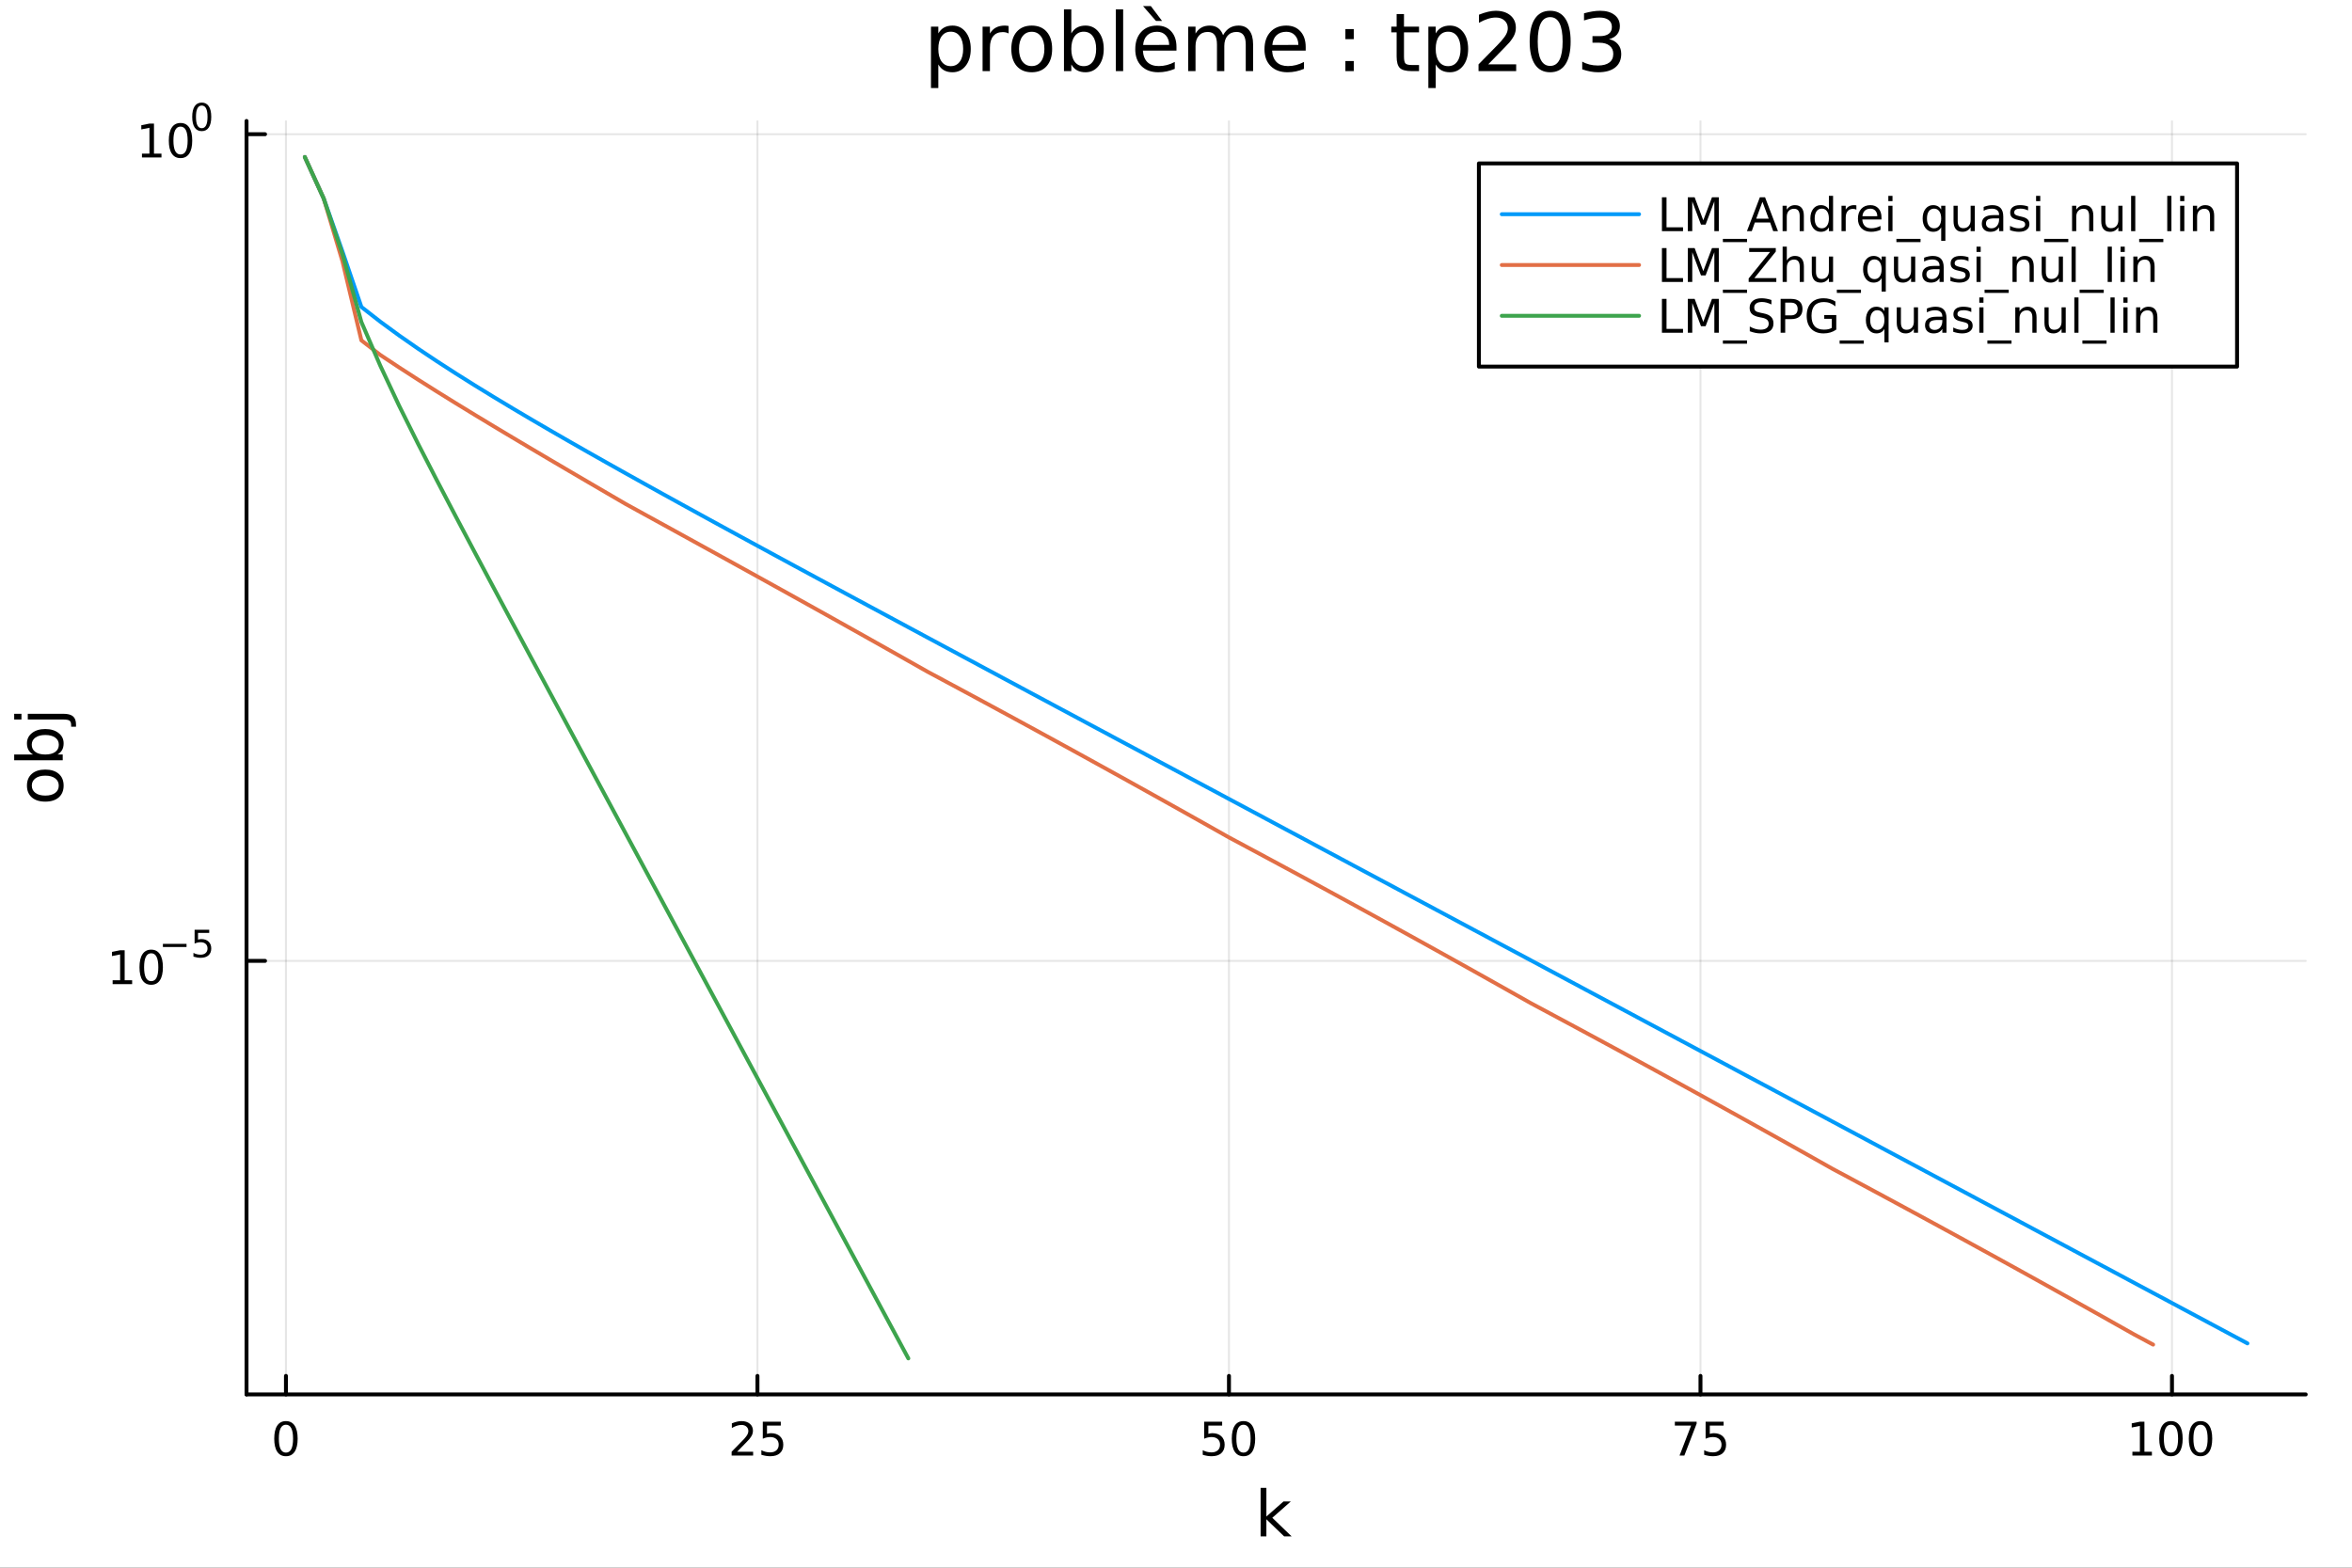 <?xml version="1.0" encoding="utf-8"?>
<svg xmlns="http://www.w3.org/2000/svg" xmlns:xlink="http://www.w3.org/1999/xlink" width="600" height="400" viewBox="0 0 2400 1600">
<rect x="0" y="0" width="2400" height="1600" fill="#333333" stroke="none"/>
<defs>
  <clipPath id="clip260">
    <rect x="0" y="0" width="2400" height="1600"/>
  </clipPath>
</defs>
<path clip-path="url(#clip260)" d="M0 1600 L2400 1600 L2400 0 L0 0  Z" fill="#ffffff" fill-rule="evenodd" fill-opacity="1"/>
<defs>
  <clipPath id="clip261">
    <rect x="480" y="0" width="1681" height="1600"/>
  </clipPath>
</defs>
<path clip-path="url(#clip260)" d="M251.56 1423.18 L2352.76 1423.18 L2352.76 123.472 L251.56 123.472  Z" fill="#ffffff" fill-rule="evenodd" fill-opacity="1"/>
<defs>
  <clipPath id="clip262">
    <rect x="251" y="123" width="2102" height="1301"/>
  </clipPath>
</defs>
<polyline clip-path="url(#clip262)" style="stroke:#000000; stroke-linecap:round; stroke-linejoin:round; stroke-width:2; stroke-opacity:0.1; fill:none" points="291.783,1423.18 291.783,123.472 "/>
<polyline clip-path="url(#clip262)" style="stroke:#000000; stroke-linecap:round; stroke-linejoin:round; stroke-width:2; stroke-opacity:0.1; fill:none" points="772.914,1423.18 772.914,123.472 "/>
<polyline clip-path="url(#clip262)" style="stroke:#000000; stroke-linecap:round; stroke-linejoin:round; stroke-width:2; stroke-opacity:0.1; fill:none" points="1254.04,1423.18 1254.04,123.472 "/>
<polyline clip-path="url(#clip262)" style="stroke:#000000; stroke-linecap:round; stroke-linejoin:round; stroke-width:2; stroke-opacity:0.1; fill:none" points="1735.18,1423.18 1735.18,123.472 "/>
<polyline clip-path="url(#clip262)" style="stroke:#000000; stroke-linecap:round; stroke-linejoin:round; stroke-width:2; stroke-opacity:0.1; fill:none" points="2216.31,1423.18 2216.31,123.472 "/>
<polyline clip-path="url(#clip260)" style="stroke:#000000; stroke-linecap:round; stroke-linejoin:round; stroke-width:4; stroke-opacity:1; fill:none" points="251.56,1423.18 2352.76,1423.18 "/>
<polyline clip-path="url(#clip260)" style="stroke:#000000; stroke-linecap:round; stroke-linejoin:round; stroke-width:4; stroke-opacity:1; fill:none" points="291.783,1423.18 291.783,1404.28 "/>
<polyline clip-path="url(#clip260)" style="stroke:#000000; stroke-linecap:round; stroke-linejoin:round; stroke-width:4; stroke-opacity:1; fill:none" points="772.914,1423.18 772.914,1404.28 "/>
<polyline clip-path="url(#clip260)" style="stroke:#000000; stroke-linecap:round; stroke-linejoin:round; stroke-width:4; stroke-opacity:1; fill:none" points="1254.04,1423.18 1254.04,1404.28 "/>
<polyline clip-path="url(#clip260)" style="stroke:#000000; stroke-linecap:round; stroke-linejoin:round; stroke-width:4; stroke-opacity:1; fill:none" points="1735.18,1423.18 1735.18,1404.28 "/>
<polyline clip-path="url(#clip260)" style="stroke:#000000; stroke-linecap:round; stroke-linejoin:round; stroke-width:4; stroke-opacity:1; fill:none" points="2216.31,1423.18 2216.31,1404.28 "/>
<path clip-path="url(#clip260)" d="M291.783 1454.1 Q288.172 1454.1 286.343 1457.66 Q284.537 1461.2 284.537 1468.33 Q284.537 1475.44 286.343 1479.01 Q288.172 1482.55 291.783 1482.55 Q295.417 1482.55 297.223 1479.01 Q299.051 1475.44 299.051 1468.33 Q299.051 1461.2 297.223 1457.66 Q295.417 1454.1 291.783 1454.1 M291.783 1450.39 Q297.593 1450.39 300.649 1455 Q303.727 1459.58 303.727 1468.33 Q303.727 1477.06 300.649 1481.67 Q297.593 1486.25 291.783 1486.25 Q285.973 1486.25 282.894 1481.67 Q279.838 1477.06 279.838 1468.33 Q279.838 1459.58 282.894 1455 Q285.973 1450.39 291.783 1450.39 Z" fill="#000000" fill-rule="nonzero" fill-opacity="1" /><path clip-path="url(#clip260)" d="M752.185 1481.64 L768.504 1481.64 L768.504 1485.58 L746.56 1485.58 L746.56 1481.64 Q749.222 1478.89 753.805 1474.26 Q758.412 1469.61 759.592 1468.27 Q761.838 1465.74 762.717 1464.01 Q763.62 1462.25 763.62 1460.56 Q763.62 1457.8 761.676 1456.07 Q759.754 1454.33 756.652 1454.33 Q754.453 1454.33 752 1455.09 Q749.569 1455.86 746.791 1457.41 L746.791 1452.69 Q749.615 1451.55 752.069 1450.97 Q754.523 1450.39 756.56 1450.39 Q761.93 1450.39 765.125 1453.08 Q768.319 1455.77 768.319 1460.26 Q768.319 1462.39 767.509 1464.31 Q766.722 1466.2 764.615 1468.8 Q764.037 1469.47 760.935 1472.69 Q757.833 1475.88 752.185 1481.64 Z" fill="#000000" fill-rule="nonzero" fill-opacity="1" /><path clip-path="url(#clip260)" d="M778.365 1451.02 L796.722 1451.02 L796.722 1454.96 L782.648 1454.96 L782.648 1463.43 Q783.666 1463.08 784.685 1462.92 Q785.703 1462.73 786.722 1462.73 Q792.509 1462.73 795.888 1465.9 Q799.268 1469.08 799.268 1474.49 Q799.268 1480.07 795.796 1483.17 Q792.324 1486.25 786.004 1486.25 Q783.828 1486.25 781.56 1485.88 Q779.314 1485.51 776.907 1484.77 L776.907 1480.07 Q778.99 1481.2 781.212 1481.76 Q783.435 1482.32 785.912 1482.32 Q789.916 1482.32 792.254 1480.21 Q794.592 1478.1 794.592 1474.49 Q794.592 1470.88 792.254 1468.77 Q789.916 1466.67 785.912 1466.67 Q784.037 1466.67 782.162 1467.08 Q780.31 1467.5 778.365 1468.38 L778.365 1451.02 Z" fill="#000000" fill-rule="nonzero" fill-opacity="1" /><path clip-path="url(#clip260)" d="M1228.74 1451.02 L1247.1 1451.02 L1247.1 1454.96 L1233.03 1454.96 L1233.03 1463.43 Q1234.05 1463.08 1235.06 1462.92 Q1236.08 1462.73 1237.1 1462.73 Q1242.89 1462.73 1246.27 1465.9 Q1249.65 1469.08 1249.65 1474.49 Q1249.65 1480.07 1246.17 1483.17 Q1242.7 1486.25 1236.38 1486.25 Q1234.21 1486.25 1231.94 1485.88 Q1229.69 1485.51 1227.29 1484.77 L1227.29 1480.07 Q1229.37 1481.2 1231.59 1481.76 Q1233.81 1482.32 1236.29 1482.32 Q1240.3 1482.32 1242.63 1480.21 Q1244.97 1478.1 1244.97 1474.49 Q1244.97 1470.88 1242.63 1468.77 Q1240.3 1466.67 1236.29 1466.67 Q1234.42 1466.67 1232.54 1467.08 Q1230.69 1467.5 1228.74 1468.38 L1228.74 1451.02 Z" fill="#000000" fill-rule="nonzero" fill-opacity="1" /><path clip-path="url(#clip260)" d="M1268.86 1454.1 Q1265.25 1454.1 1263.42 1457.66 Q1261.61 1461.2 1261.61 1468.33 Q1261.61 1475.44 1263.42 1479.01 Q1265.25 1482.55 1268.86 1482.55 Q1272.49 1482.55 1274.3 1479.01 Q1276.13 1475.44 1276.13 1468.33 Q1276.13 1461.2 1274.3 1457.66 Q1272.49 1454.1 1268.86 1454.1 M1268.86 1450.39 Q1274.67 1450.39 1277.73 1455 Q1280.8 1459.58 1280.8 1468.33 Q1280.8 1477.06 1277.73 1481.67 Q1274.67 1486.25 1268.86 1486.25 Q1263.05 1486.25 1259.97 1481.67 Q1256.92 1477.06 1256.92 1468.33 Q1256.92 1459.58 1259.97 1455 Q1263.05 1450.39 1268.86 1450.39 Z" fill="#000000" fill-rule="nonzero" fill-opacity="1" /><path clip-path="url(#clip260)" d="M1709.03 1451.02 L1731.25 1451.02 L1731.25 1453.01 L1718.71 1485.58 L1713.82 1485.58 L1725.63 1454.96 L1709.03 1454.96 L1709.03 1451.02 Z" fill="#000000" fill-rule="nonzero" fill-opacity="1" /><path clip-path="url(#clip260)" d="M1740.42 1451.02 L1758.78 1451.02 L1758.78 1454.96 L1744.7 1454.96 L1744.7 1463.43 Q1745.72 1463.08 1746.74 1462.92 Q1747.76 1462.73 1748.78 1462.73 Q1754.56 1462.73 1757.94 1465.9 Q1761.32 1469.08 1761.32 1474.49 Q1761.32 1480.07 1757.85 1483.17 Q1754.38 1486.25 1748.06 1486.25 Q1745.88 1486.25 1743.61 1485.88 Q1741.37 1485.51 1738.96 1484.77 L1738.96 1480.07 Q1741.04 1481.2 1743.27 1481.76 Q1745.49 1482.32 1747.97 1482.32 Q1751.97 1482.32 1754.31 1480.21 Q1756.65 1478.1 1756.65 1474.49 Q1756.65 1470.88 1754.31 1468.77 Q1751.97 1466.67 1747.97 1466.67 Q1746.09 1466.67 1744.22 1467.08 Q1742.36 1467.5 1740.42 1468.38 L1740.42 1451.02 Z" fill="#000000" fill-rule="nonzero" fill-opacity="1" /><path clip-path="url(#clip260)" d="M2175.91 1481.64 L2183.55 1481.64 L2183.55 1455.28 L2175.24 1456.95 L2175.24 1452.69 L2183.51 1451.02 L2188.18 1451.02 L2188.18 1481.64 L2195.82 1481.64 L2195.82 1485.58 L2175.91 1485.58 L2175.91 1481.64 Z" fill="#000000" fill-rule="nonzero" fill-opacity="1" /><path clip-path="url(#clip260)" d="M2215.27 1454.1 Q2211.65 1454.1 2209.83 1457.66 Q2208.02 1461.2 2208.02 1468.33 Q2208.02 1475.44 2209.83 1479.01 Q2211.65 1482.55 2215.27 1482.55 Q2218.9 1482.55 2220.71 1479.01 Q2222.53 1475.44 2222.53 1468.33 Q2222.53 1461.2 2220.71 1457.66 Q2218.9 1454.1 2215.27 1454.1 M2215.27 1450.39 Q2221.08 1450.39 2224.13 1455 Q2227.21 1459.58 2227.21 1468.33 Q2227.21 1477.06 2224.13 1481.67 Q2221.08 1486.25 2215.27 1486.25 Q2209.46 1486.25 2206.38 1481.67 Q2203.32 1477.06 2203.32 1468.33 Q2203.32 1459.58 2206.38 1455 Q2209.46 1450.39 2215.27 1450.39 Z" fill="#000000" fill-rule="nonzero" fill-opacity="1" /><path clip-path="url(#clip260)" d="M2245.43 1454.1 Q2241.82 1454.1 2239.99 1457.66 Q2238.18 1461.2 2238.18 1468.33 Q2238.18 1475.44 2239.99 1479.01 Q2241.82 1482.55 2245.43 1482.55 Q2249.06 1482.55 2250.87 1479.01 Q2252.7 1475.44 2252.7 1468.33 Q2252.7 1461.2 2250.87 1457.66 Q2249.06 1454.1 2245.43 1454.1 M2245.43 1450.39 Q2251.24 1450.39 2254.29 1455 Q2257.37 1459.58 2257.37 1468.33 Q2257.37 1477.06 2254.29 1481.67 Q2251.24 1486.25 2245.43 1486.25 Q2239.62 1486.25 2236.54 1481.67 Q2233.48 1477.06 2233.48 1468.33 Q2233.48 1459.58 2236.54 1455 Q2239.62 1450.39 2245.43 1450.39 Z" fill="#000000" fill-rule="nonzero" fill-opacity="1" /><path clip-path="url(#clip260)" d="M1286.34 1518.52 L1292.23 1518.52 L1292.23 1547.77 L1309.7 1532.4 L1317.18 1532.4 L1298.27 1549.07 L1317.98 1568.04 L1310.34 1568.04 L1292.23 1550.63 L1292.23 1568.04 L1286.34 1568.04 L1286.34 1518.52 Z" fill="#000000" fill-rule="nonzero" fill-opacity="1" /><polyline clip-path="url(#clip262)" style="stroke:#000000; stroke-linecap:round; stroke-linejoin:round; stroke-width:2; stroke-opacity:0.1; fill:none" points="251.56,980.681 2352.76,980.681 "/>
<polyline clip-path="url(#clip262)" style="stroke:#000000; stroke-linecap:round; stroke-linejoin:round; stroke-width:2; stroke-opacity:0.1; fill:none" points="251.56,136.978 2352.76,136.978 "/>
<polyline clip-path="url(#clip260)" style="stroke:#000000; stroke-linecap:round; stroke-linejoin:round; stroke-width:4; stroke-opacity:1; fill:none" points="251.56,1423.18 251.56,123.472 "/>
<polyline clip-path="url(#clip260)" style="stroke:#000000; stroke-linecap:round; stroke-linejoin:round; stroke-width:4; stroke-opacity:1; fill:none" points="251.56,980.681 270.458,980.681 "/>
<polyline clip-path="url(#clip260)" style="stroke:#000000; stroke-linecap:round; stroke-linejoin:round; stroke-width:4; stroke-opacity:1; fill:none" points="251.56,136.978 270.458,136.978 "/>
<path clip-path="url(#clip260)" d="M114.931 1000.47 L122.57 1000.47 L122.57 974.108 L114.26 975.775 L114.26 971.515 L122.524 969.849 L127.2 969.849 L127.2 1000.47 L134.839 1000.47 L134.839 1004.41 L114.931 1004.41 L114.931 1000.47 Z" fill="#000000" fill-rule="nonzero" fill-opacity="1" /><path clip-path="url(#clip260)" d="M154.283 972.927 Q150.672 972.927 148.843 976.492 Q147.038 980.034 147.038 987.163 Q147.038 994.27 148.843 997.835 Q150.672 1001.38 154.283 1001.38 Q157.917 1001.38 159.723 997.835 Q161.552 994.27 161.552 987.163 Q161.552 980.034 159.723 976.492 Q157.917 972.927 154.283 972.927 M154.283 969.224 Q160.093 969.224 163.149 973.83 Q166.227 978.413 166.227 987.163 Q166.227 995.89 163.149 1000.5 Q160.093 1005.08 154.283 1005.08 Q148.473 1005.08 145.394 1000.5 Q142.339 995.89 142.339 987.163 Q142.339 978.413 145.394 973.83 Q148.473 969.224 154.283 969.224 Z" fill="#000000" fill-rule="nonzero" fill-opacity="1" /><path clip-path="url(#clip260)" d="M166.227 963.325 L190.339 963.325 L190.339 966.522 L166.227 966.522 L166.227 963.325 Z" fill="#000000" fill-rule="nonzero" fill-opacity="1" /><path clip-path="url(#clip260)" d="M198.577 948.918 L213.491 948.918 L213.491 952.116 L202.056 952.116 L202.056 958.999 Q202.884 958.717 203.711 958.585 Q204.539 958.435 205.366 958.435 Q210.068 958.435 212.814 961.012 Q215.56 963.588 215.56 967.989 Q215.56 972.522 212.739 975.042 Q209.918 977.544 204.783 977.544 Q203.015 977.544 201.172 977.243 Q199.348 976.942 197.392 976.34 L197.392 972.522 Q199.085 973.444 200.89 973.895 Q202.696 974.346 204.708 974.346 Q207.962 974.346 209.861 972.635 Q211.761 970.923 211.761 967.989 Q211.761 965.055 209.861 963.344 Q207.962 961.632 204.708 961.632 Q203.185 961.632 201.661 961.971 Q200.157 962.309 198.577 963.024 L198.577 948.918 Z" fill="#000000" fill-rule="nonzero" fill-opacity="1" /><path clip-path="url(#clip260)" d="M144.855 156.771 L152.493 156.771 L152.493 130.405 L144.183 132.072 L144.183 127.812 L152.447 126.146 L157.123 126.146 L157.123 156.771 L164.762 156.771 L164.762 160.706 L144.855 160.706 L144.855 156.771 Z" fill="#000000" fill-rule="nonzero" fill-opacity="1" /><path clip-path="url(#clip260)" d="M184.206 129.225 Q180.595 129.225 178.766 132.789 Q176.961 136.331 176.961 143.461 Q176.961 150.567 178.766 154.132 Q180.595 157.673 184.206 157.673 Q187.84 157.673 189.646 154.132 Q191.475 150.567 191.475 143.461 Q191.475 136.331 189.646 132.789 Q187.84 129.225 184.206 129.225 M184.206 125.521 Q190.016 125.521 193.072 130.127 Q196.151 134.711 196.151 143.461 Q196.151 152.187 193.072 156.794 Q190.016 161.377 184.206 161.377 Q178.396 161.377 175.317 156.794 Q172.262 152.187 172.262 143.461 Q172.262 134.711 175.317 130.127 Q178.396 125.521 184.206 125.521 Z" fill="#000000" fill-rule="nonzero" fill-opacity="1" /><path clip-path="url(#clip260)" d="M205.855 107.717 Q202.921 107.717 201.436 110.613 Q199.969 113.491 199.969 119.284 Q199.969 125.058 201.436 127.954 Q202.921 130.832 205.855 130.832 Q208.808 130.832 210.275 127.954 Q211.761 125.058 211.761 119.284 Q211.761 113.491 210.275 110.613 Q208.808 107.717 205.855 107.717 M205.855 104.708 Q210.576 104.708 213.059 108.45 Q215.56 112.174 215.56 119.284 Q215.56 126.374 213.059 130.117 Q210.576 133.841 205.855 133.841 Q201.135 133.841 198.633 130.117 Q196.151 126.374 196.151 119.284 Q196.151 112.174 198.633 108.45 Q201.135 104.708 205.855 104.708 Z" fill="#000000" fill-rule="nonzero" fill-opacity="1" /><path clip-path="url(#clip260)" d="M32.462 801.797 Q32.462 806.507 36.154 809.244 Q39.815 811.982 46.212 811.982 Q52.609 811.982 56.302 809.276 Q59.962 806.539 59.962 801.797 Q59.962 797.118 56.27 794.381 Q52.578 791.643 46.212 791.643 Q39.878 791.643 36.186 794.381 Q32.462 797.118 32.462 801.797 M27.497 801.797 Q27.497 794.158 32.462 789.797 Q37.427 785.437 46.212 785.437 Q54.965 785.437 59.962 789.797 Q64.927 794.158 64.927 801.797 Q64.927 809.467 59.962 813.828 Q54.965 818.156 46.212 818.156 Q37.427 818.156 32.462 813.828 Q27.497 809.467 27.497 801.797 Z" fill="#000000" fill-rule="nonzero" fill-opacity="1" /><path clip-path="url(#clip260)" d="M46.212 750.139 Q39.751 750.139 36.09 752.812 Q32.398 755.454 32.398 760.101 Q32.398 764.748 36.09 767.422 Q39.751 770.064 46.212 770.064 Q52.673 770.064 56.365 767.422 Q60.026 764.748 60.026 760.101 Q60.026 755.454 56.365 752.812 Q52.673 750.139 46.212 750.139 M33.767 770.064 Q30.584 768.218 29.056 765.417 Q27.497 762.584 27.497 758.669 Q27.497 752.176 32.653 748.134 Q37.809 744.06 46.212 744.06 Q54.615 744.06 59.771 748.134 Q64.927 752.176 64.927 758.669 Q64.927 762.584 63.399 765.417 Q61.84 768.218 58.657 770.064 L64.004 770.064 L64.004 775.952 L14.479 775.952 L14.479 770.064 L33.767 770.064 Z" fill="#000000" fill-rule="nonzero" fill-opacity="1" /><path clip-path="url(#clip260)" d="M28.356 734.352 L28.356 728.495 L64.641 728.495 Q71.452 728.495 74.508 731.105 Q77.563 733.684 77.563 739.445 L77.563 741.673 L72.598 741.673 L72.598 740.113 Q72.598 736.771 71.038 735.561 Q69.51 734.352 64.641 734.352 L28.356 734.352 M14.479 734.352 L14.479 728.495 L21.895 728.495 L21.895 734.352 L14.479 734.352 Z" fill="#000000" fill-rule="nonzero" fill-opacity="1" /><path clip-path="url(#clip260)" d="M957.467 65.77 L957.467 89.833 L949.972 89.833 L949.972 27.206 L957.467 27.206 L957.467 34.092 Q959.816 30.041 963.381 28.097 Q966.986 26.112 971.969 26.112 Q980.233 26.112 985.377 32.675 Q990.563 39.237 990.563 49.931 Q990.563 60.626 985.377 67.188 Q980.233 73.751 971.969 73.751 Q966.986 73.751 963.381 71.806 Q959.816 69.821 957.467 65.77 M982.825 49.931 Q982.825 41.708 979.423 37.05 Q976.06 32.35 970.146 32.35 Q964.232 32.35 960.829 37.05 Q957.467 41.708 957.467 49.931 Q957.467 58.155 960.829 62.854 Q964.232 67.512 970.146 67.512 Q976.06 67.512 979.423 62.854 Q982.825 58.155 982.825 49.931 Z" fill="#000000" fill-rule="nonzero" fill-opacity="1" /><path clip-path="url(#clip260)" d="M1029.21 34.173 Q1027.95 33.444 1026.45 33.12 Q1025 32.756 1023.21 32.756 Q1016.89 32.756 1013.49 36.888 Q1010.13 40.979 1010.13 48.676 L1010.13 72.576 L1002.63 72.576 L1002.63 27.206 L1010.13 27.206 L1010.13 34.254 Q1012.48 30.122 1016.25 28.138 Q1020.01 26.112 1025.4 26.112 Q1026.17 26.112 1027.1 26.234 Q1028.03 26.315 1029.17 26.517 L1029.21 34.173 Z" fill="#000000" fill-rule="nonzero" fill-opacity="1" /><path clip-path="url(#clip260)" d="M1052.78 32.431 Q1046.79 32.431 1043.31 37.131 Q1039.82 41.789 1039.82 49.931 Q1039.82 58.074 1043.26 62.773 Q1046.75 67.431 1052.78 67.431 Q1058.74 67.431 1062.22 62.732 Q1065.71 58.033 1065.71 49.931 Q1065.71 41.87 1062.22 37.171 Q1058.74 32.431 1052.78 32.431 M1052.78 26.112 Q1062.51 26.112 1068.06 32.431 Q1073.61 38.751 1073.61 49.931 Q1073.61 61.071 1068.06 67.431 Q1062.51 73.751 1052.78 73.751 Q1043.02 73.751 1037.47 67.431 Q1031.96 61.071 1031.96 49.931 Q1031.96 38.751 1037.47 32.431 Q1043.02 26.112 1052.78 26.112 Z" fill="#000000" fill-rule="nonzero" fill-opacity="1" /><path clip-path="url(#clip260)" d="M1118.53 49.931 Q1118.53 41.708 1115.13 37.05 Q1111.77 32.35 1105.85 32.35 Q1099.94 32.35 1096.53 37.05 Q1093.17 41.708 1093.17 49.931 Q1093.17 58.155 1096.53 62.854 Q1099.94 67.512 1105.85 67.512 Q1111.77 67.512 1115.13 62.854 Q1118.53 58.155 1118.53 49.931 M1093.17 34.092 Q1095.52 30.041 1099.09 28.097 Q1102.69 26.112 1107.67 26.112 Q1115.94 26.112 1121.08 32.675 Q1126.27 39.237 1126.27 49.931 Q1126.27 60.626 1121.08 67.188 Q1115.94 73.751 1107.67 73.751 Q1102.69 73.751 1099.09 71.806 Q1095.52 69.821 1093.17 65.77 L1093.17 72.576 L1085.68 72.576 L1085.68 9.544 L1093.17 9.544 L1093.17 34.092 Z" fill="#000000" fill-rule="nonzero" fill-opacity="1" /><path clip-path="url(#clip260)" d="M1138.62 9.544 L1146.08 9.544 L1146.08 72.576 L1138.62 72.576 L1138.62 9.544 Z" fill="#000000" fill-rule="nonzero" fill-opacity="1" /><path clip-path="url(#clip260)" d="M1200.48 48.028 L1200.48 51.673 L1166.21 51.673 Q1166.7 59.37 1170.83 63.421 Q1175 67.431 1182.41 67.431 Q1186.71 67.431 1190.72 66.378 Q1194.77 65.325 1198.74 63.218 L1198.74 70.267 Q1194.73 71.968 1190.52 72.86 Q1186.3 73.751 1181.97 73.751 Q1171.11 73.751 1164.75 67.431 Q1158.43 61.112 1158.43 50.337 Q1158.43 39.197 1164.43 32.675 Q1170.46 26.112 1180.67 26.112 Q1189.83 26.112 1195.13 32.026 Q1200.48 37.9 1200.48 48.028 M1193.03 45.84 Q1192.95 39.723 1189.58 36.077 Q1186.26 32.431 1180.75 32.431 Q1174.51 32.431 1170.75 35.956 Q1167.02 39.48 1166.45 45.88 L1193.03 45.84 M1174.35 6.222 L1185.78 21.373 L1179.58 21.373 L1166.37 6.222 L1174.35 6.222 Z" fill="#000000" fill-rule="nonzero" fill-opacity="1" /><path clip-path="url(#clip260)" d="M1248.04 35.915 Q1250.83 30.892 1254.72 28.502 Q1258.61 26.112 1263.88 26.112 Q1270.97 26.112 1274.81 31.095 Q1278.66 36.037 1278.66 45.192 L1278.66 72.576 L1271.17 72.576 L1271.17 45.435 Q1271.17 38.913 1268.86 35.753 Q1266.55 32.594 1261.81 32.594 Q1256.02 32.594 1252.66 36.442 Q1249.29 40.29 1249.29 46.934 L1249.29 72.576 L1241.8 72.576 L1241.8 45.435 Q1241.8 38.873 1239.49 35.753 Q1237.18 32.594 1232.36 32.594 Q1226.65 32.594 1223.29 36.482 Q1219.92 40.331 1219.92 46.934 L1219.92 72.576 L1212.43 72.576 L1212.43 27.206 L1219.92 27.206 L1219.92 34.254 Q1222.48 30.082 1226.04 28.097 Q1229.61 26.112 1234.51 26.112 Q1239.45 26.112 1242.89 28.624 Q1246.38 31.135 1248.04 35.915 Z" fill="#000000" fill-rule="nonzero" fill-opacity="1" /><path clip-path="url(#clip260)" d="M1332.34 48.028 L1332.34 51.673 L1298.07 51.673 Q1298.55 59.37 1302.68 63.421 Q1306.86 67.431 1314.27 67.431 Q1318.56 67.431 1322.57 66.378 Q1326.63 65.325 1330.6 63.218 L1330.6 70.267 Q1326.59 71.968 1322.37 72.86 Q1318.16 73.751 1313.82 73.751 Q1302.97 73.751 1296.61 67.431 Q1290.29 61.112 1290.29 50.337 Q1290.29 39.197 1296.28 32.675 Q1302.32 26.112 1312.53 26.112 Q1321.68 26.112 1326.99 32.026 Q1332.34 37.9 1332.34 48.028 M1324.88 45.84 Q1324.8 39.723 1321.44 36.077 Q1318.12 32.431 1312.61 32.431 Q1306.37 32.431 1302.6 35.956 Q1298.88 39.48 1298.31 45.88 L1324.88 45.84 Z" fill="#000000" fill-rule="nonzero" fill-opacity="1" /><path clip-path="url(#clip260)" d="M1372.85 62.287 L1381.39 62.287 L1381.39 72.576 L1372.85 72.576 L1372.85 62.287 M1372.85 29.677 L1381.39 29.677 L1381.39 39.966 L1372.85 39.966 L1372.85 29.677 Z" fill="#000000" fill-rule="nonzero" fill-opacity="1" /><path clip-path="url(#clip260)" d="M1432.64 14.324 L1432.64 27.206 L1447.99 27.206 L1447.99 32.999 L1432.64 32.999 L1432.64 57.628 Q1432.64 63.178 1434.14 64.758 Q1435.68 66.338 1440.33 66.338 L1447.99 66.338 L1447.99 72.576 L1440.33 72.576 Q1431.71 72.576 1428.42 69.376 Q1425.14 66.135 1425.14 57.628 L1425.14 32.999 L1419.67 32.999 L1419.67 27.206 L1425.14 27.206 L1425.14 14.324 L1432.64 14.324 Z" fill="#000000" fill-rule="nonzero" fill-opacity="1" /><path clip-path="url(#clip260)" d="M1465 65.77 L1465 89.833 L1457.51 89.833 L1457.51 27.206 L1465 27.206 L1465 34.092 Q1467.35 30.041 1470.92 28.097 Q1474.52 26.112 1479.51 26.112 Q1487.77 26.112 1492.92 32.675 Q1498.1 39.237 1498.1 49.931 Q1498.1 60.626 1492.92 67.188 Q1487.77 73.751 1479.51 73.751 Q1474.52 73.751 1470.92 71.806 Q1467.35 69.821 1465 65.77 M1490.36 49.931 Q1490.36 41.708 1486.96 37.05 Q1483.6 32.35 1477.68 32.35 Q1471.77 32.35 1468.37 37.05 Q1465 41.708 1465 49.931 Q1465 58.155 1468.37 62.854 Q1471.77 67.512 1477.68 67.512 Q1483.6 67.512 1486.96 62.854 Q1490.36 58.155 1490.36 49.931 Z" fill="#000000" fill-rule="nonzero" fill-opacity="1" /><path clip-path="url(#clip260)" d="M1518.56 65.689 L1547.12 65.689 L1547.12 72.576 L1508.71 72.576 L1508.71 65.689 Q1513.37 60.869 1521.39 52.767 Q1529.45 44.625 1531.52 42.275 Q1535.45 37.86 1536.99 34.822 Q1538.57 31.743 1538.57 28.786 Q1538.57 23.965 1535.17 20.927 Q1531.8 17.889 1526.38 17.889 Q1522.53 17.889 1518.23 19.226 Q1513.98 20.562 1509.12 23.276 L1509.12 15.013 Q1514.06 13.028 1518.35 12.015 Q1522.65 11.002 1526.21 11.002 Q1535.61 11.002 1541.2 15.701 Q1546.79 20.4 1546.79 28.259 Q1546.79 31.986 1545.37 35.348 Q1544 38.67 1540.31 43.207 Q1539.3 44.382 1533.87 50.013 Q1528.44 55.603 1518.56 65.689 Z" fill="#000000" fill-rule="nonzero" fill-opacity="1" /><path clip-path="url(#clip260)" d="M1581.79 17.484 Q1575.47 17.484 1572.27 23.722 Q1569.11 29.92 1569.11 42.397 Q1569.11 54.833 1572.27 61.071 Q1575.47 67.269 1581.79 67.269 Q1588.15 67.269 1591.31 61.071 Q1594.51 54.833 1594.51 42.397 Q1594.51 29.92 1591.31 23.722 Q1588.15 17.484 1581.79 17.484 M1581.79 11.002 Q1591.96 11.002 1597.31 19.064 Q1602.69 27.084 1602.69 42.397 Q1602.69 57.669 1597.31 65.73 Q1591.96 73.751 1581.79 73.751 Q1571.62 73.751 1566.24 65.73 Q1560.89 57.669 1560.89 42.397 Q1560.89 27.084 1566.24 19.064 Q1571.62 11.002 1581.79 11.002 Z" fill="#000000" fill-rule="nonzero" fill-opacity="1" /><path clip-path="url(#clip260)" d="M1641.87 39.966 Q1647.74 41.222 1651.02 45.192 Q1654.34 49.162 1654.34 54.995 Q1654.34 63.948 1648.19 68.849 Q1642.03 73.751 1630.69 73.751 Q1626.88 73.751 1622.83 72.981 Q1618.82 72.252 1614.52 70.753 L1614.52 62.854 Q1617.93 64.839 1621.98 65.852 Q1626.03 66.864 1630.44 66.864 Q1638.14 66.864 1642.15 63.826 Q1646.2 60.788 1646.2 54.995 Q1646.2 49.648 1642.43 46.65 Q1638.71 43.612 1632.02 43.612 L1624.97 43.612 L1624.97 36.888 L1632.35 36.888 Q1638.38 36.888 1641.58 34.498 Q1644.78 32.067 1644.78 27.53 Q1644.78 22.871 1641.46 20.4 Q1638.18 17.889 1632.02 17.889 Q1628.66 17.889 1624.81 18.618 Q1620.96 19.347 1616.35 20.887 L1616.35 13.595 Q1621 12.299 1625.06 11.65 Q1629.15 11.002 1632.75 11.002 Q1642.07 11.002 1647.5 15.256 Q1652.93 19.469 1652.93 26.679 Q1652.93 31.702 1650.05 35.186 Q1647.17 38.629 1641.87 39.966 Z" fill="#000000" fill-rule="nonzero" fill-opacity="1" /><polyline clip-path="url(#clip262)" style="stroke:#009af9; stroke-linecap:round; stroke-linejoin:round; stroke-width:4; stroke-opacity:1; fill:none" points="311.028,160.256 330.273,202.502 349.519,256.926 368.764,313.28 388.009,328.283 407.254,342.377 426.5,355.78 445.745,368.645 464.99,381.083 484.235,393.177 503.48,404.99 522.726,416.572 541.971,427.961 561.216,439.189 580.461,450.282 599.707,461.261 618.952,472.143 638.197,482.942 657.442,493.67 676.688,504.339 695.933,514.955 715.178,525.528 734.423,536.062 753.669,546.563 772.914,557.035 792.159,567.483 811.404,577.91 830.65,588.319 849.895,598.711 869.14,609.09 888.385,619.457 907.631,629.814 926.876,640.161 946.121,650.501 965.366,660.835 984.612,671.162 1003.86,681.484 1023.1,691.802 1042.35,702.116 1061.59,712.427 1080.84,722.735 1100.08,733.04 1119.33,743.343 1138.57,753.645 1157.82,763.944 1177.06,774.242 1196.31,784.539 1215.55,794.835 1234.8,805.13 1254.04,815.425 1273.29,825.718 1292.54,836.011 1311.78,846.303 1331.03,856.595 1350.27,866.887 1369.52,877.178 1388.76,887.469 1408.01,897.759 1427.25,908.049 1446.5,918.34 1465.74,928.63 1484.99,938.919 1504.23,949.209 1523.48,959.499 1542.72,969.788 1561.97,980.077 1581.21,990.367 1600.46,1000.66 1619.7,1010.95 1638.95,1021.23 1658.2,1031.52 1677.44,1041.81 1696.69,1052.1 1715.93,1062.39 1735.18,1072.68 1754.42,1082.97 1773.67,1093.26 1792.91,1103.55 1812.16,1113.84 1831.4,1124.12 1850.65,1134.41 1869.89,1144.7 1889.14,1154.99 1908.38,1165.28 1927.63,1175.57 1946.87,1185.86 1966.12,1196.15 1985.36,1206.43 2004.61,1216.72 2023.85,1227.01 2043.1,1237.3 2062.35,1247.59 2081.59,1257.88 2100.84,1268.17 2120.08,1278.46 2139.33,1288.75 2158.57,1299.03 2177.82,1309.32 2197.06,1319.61 2216.31,1329.9 2235.55,1340.19 2254.8,1350.48 2274.04,1360.77 2293.29,1371.06 "/>
<polyline clip-path="url(#clip262)" style="stroke:#e26f46; stroke-linecap:round; stroke-linejoin:round; stroke-width:4; stroke-opacity:1; fill:none" points="311.028,160.256 330.273,202.502 349.519,266.901 368.764,347.388 388.009,362.235 407.254,374.986 426.5,387.4 445.745,399.549 464.99,411.486 484.235,423.252 503.48,434.881 522.726,446.4 541.971,457.831 561.216,469.194 580.461,480.504 599.707,491.775 618.952,503.016 638.197,514.239 657.442,524.829 676.688,535.401 695.933,545.979 715.178,556.568 734.423,567.17 753.669,577.789 772.914,588.427 792.159,599.088 811.404,609.773 830.65,620.484 849.895,631.222 869.14,641.989 888.385,652.787 907.631,663.616 926.876,674.477 946.121,685.371 965.366,695.7 984.612,706.047 1003.86,716.428 1023.1,726.844 1042.35,737.296 1061.59,747.783 1080.84,758.306 1100.08,768.866 1119.33,779.462 1138.57,790.095 1157.82,800.765 1177.06,811.472 1196.31,822.217 1215.55,832.999 1234.8,843.818 1254.04,854.676 1273.29,864.98 1292.54,875.305 1311.78,885.667 1331.03,896.067 1350.27,906.504 1369.52,916.978 1388.76,927.49 1408.01,938.04 1427.25,948.627 1446.5,959.252 1465.74,969.916 1484.99,980.617 1504.23,991.356 1523.48,1002.13 1542.72,1012.95 1561.97,1023.8 1581.21,1034.11 1600.46,1044.43 1619.7,1054.79 1638.95,1065.19 1658.2,1075.62 1677.44,1086.09 1696.69,1096.61 1715.93,1107.15 1735.18,1117.74 1754.42,1128.37 1773.67,1139.03 1792.91,1149.73 1812.16,1160.47 1831.4,1171.24 1850.65,1182.06 1869.89,1192.91 1889.14,1203.21 1908.38,1213.54 1927.63,1223.9 1946.87,1234.3 1966.12,1244.73 1985.36,1255.2 2004.61,1265.71 2023.85,1276.26 2043.1,1286.85 2062.35,1297.47 2081.59,1308.14 2100.84,1318.84 2120.08,1329.58 2139.33,1340.35 2158.57,1351.17 2177.82,1362.02 2197.06,1372.32 "/>
<polyline clip-path="url(#clip262)" style="stroke:#3da44d; stroke-linecap:round; stroke-linejoin:round; stroke-width:4; stroke-opacity:1; fill:none" points="311.028,160.256 330.273,202.502 349.519,259.784 368.764,328.672 388.009,373.121 407.254,414.064 426.5,452.717 445.745,490.171 464.99,526.939 484.235,563.302 503.48,599.423 522.726,635.397 541.971,671.282 561.216,707.113 580.461,742.91 599.707,778.687 618.952,814.452 638.197,850.209 657.442,885.961 676.688,921.71 695.933,957.457 715.178,993.203 734.423,1028.95 753.669,1064.69 772.914,1100.44 792.159,1136.18 811.404,1171.93 830.65,1207.67 849.895,1243.42 869.14,1279.16 888.385,1314.91 907.631,1350.65 926.876,1386.4 "/>
<path clip-path="url(#clip260)" d="M1509.08 374.156 L2282.72 374.156 L2282.72 166.796 L1509.08 166.796  Z" fill="#ffffff" fill-rule="evenodd" fill-opacity="1"/>
<polyline clip-path="url(#clip260)" style="stroke:#000000; stroke-linecap:round; stroke-linejoin:round; stroke-width:4; stroke-opacity:1; fill:none" points="1509.08,374.156 2282.72,374.156 2282.72,166.796 1509.08,166.796 1509.08,374.156 "/>
<polyline clip-path="url(#clip260)" style="stroke:#009af9; stroke-linecap:round; stroke-linejoin:round; stroke-width:4; stroke-opacity:1; fill:none" points="1532.43,218.636 1672.51,218.636 "/>
<path clip-path="url(#clip260)" d="M1695.85 201.356 L1700.53 201.356 L1700.53 231.981 L1717.36 231.981 L1717.36 235.916 L1695.85 235.916 L1695.85 201.356 Z" fill="#000000" fill-rule="nonzero" fill-opacity="1" /><path clip-path="url(#clip260)" d="M1722.27 201.356 L1729.23 201.356 L1738.05 224.874 L1746.92 201.356 L1753.89 201.356 L1753.89 235.916 L1749.33 235.916 L1749.33 205.569 L1740.41 229.272 L1735.71 229.272 L1726.8 205.569 L1726.8 235.916 L1722.27 235.916 L1722.27 201.356 Z" fill="#000000" fill-rule="nonzero" fill-opacity="1" /><path clip-path="url(#clip260)" d="M1782.68 243.786 L1782.68 247.096 L1758.05 247.096 L1758.05 243.786 L1782.68 243.786 Z" fill="#000000" fill-rule="nonzero" fill-opacity="1" /><path clip-path="url(#clip260)" d="M1798.42 205.962 L1792.08 223.161 L1804.79 223.161 L1798.42 205.962 M1795.78 201.356 L1801.08 201.356 L1814.26 235.916 L1809.39 235.916 L1806.25 227.05 L1790.67 227.05 L1787.52 235.916 L1782.59 235.916 L1795.78 201.356 Z" fill="#000000" fill-rule="nonzero" fill-opacity="1" /><path clip-path="url(#clip260)" d="M1840.67 220.268 L1840.67 235.916 L1836.41 235.916 L1836.41 220.407 Q1836.41 216.726 1834.97 214.897 Q1833.54 213.069 1830.67 213.069 Q1827.22 213.069 1825.23 215.268 Q1823.24 217.467 1823.24 221.263 L1823.24 235.916 L1818.96 235.916 L1818.96 209.99 L1823.24 209.99 L1823.24 214.018 Q1824.77 211.68 1826.83 210.522 Q1828.91 209.365 1831.62 209.365 Q1836.08 209.365 1838.38 212.143 Q1840.67 214.897 1840.67 220.268 Z" fill="#000000" fill-rule="nonzero" fill-opacity="1" /><path clip-path="url(#clip260)" d="M1866.22 213.925 L1866.22 199.897 L1870.48 199.897 L1870.48 235.916 L1866.22 235.916 L1866.22 232.027 Q1864.88 234.342 1862.82 235.476 Q1860.78 236.587 1857.91 236.587 Q1853.21 236.587 1850.25 232.837 Q1847.31 229.087 1847.31 222.976 Q1847.31 216.865 1850.25 213.115 Q1853.21 209.365 1857.91 209.365 Q1860.78 209.365 1862.82 210.499 Q1864.88 211.61 1866.22 213.925 M1851.71 222.976 Q1851.71 227.675 1853.63 230.36 Q1855.58 233.022 1858.95 233.022 Q1862.33 233.022 1864.28 230.36 Q1866.22 227.675 1866.22 222.976 Q1866.22 218.277 1864.28 215.615 Q1862.33 212.93 1858.95 212.93 Q1855.58 212.93 1853.63 215.615 Q1851.71 218.277 1851.71 222.976 Z" fill="#000000" fill-rule="nonzero" fill-opacity="1" /><path clip-path="url(#clip260)" d="M1894.28 213.971 Q1893.56 213.555 1892.7 213.37 Q1891.87 213.161 1890.85 213.161 Q1887.24 213.161 1885.3 215.522 Q1883.38 217.86 1883.38 222.258 L1883.38 235.916 L1879.09 235.916 L1879.09 209.99 L1883.38 209.99 L1883.38 214.018 Q1884.72 211.657 1886.87 210.522 Q1889.02 209.365 1892.1 209.365 Q1892.54 209.365 1893.08 209.434 Q1893.61 209.481 1894.26 209.596 L1894.28 213.971 Z" fill="#000000" fill-rule="nonzero" fill-opacity="1" /><path clip-path="url(#clip260)" d="M1919.88 221.888 L1919.88 223.971 L1900.3 223.971 Q1900.58 228.369 1902.94 230.684 Q1905.32 232.976 1909.56 232.976 Q1912.01 232.976 1914.3 232.374 Q1916.62 231.772 1918.89 230.569 L1918.89 234.596 Q1916.59 235.568 1914.19 236.078 Q1911.78 236.587 1909.3 236.587 Q1903.1 236.587 1899.46 232.976 Q1895.85 229.365 1895.85 223.207 Q1895.85 216.842 1899.28 213.115 Q1902.73 209.365 1908.56 209.365 Q1913.79 209.365 1916.82 212.745 Q1919.88 216.101 1919.88 221.888 M1915.62 220.638 Q1915.57 217.143 1913.65 215.059 Q1911.76 212.976 1908.61 212.976 Q1905.04 212.976 1902.89 214.99 Q1900.76 217.004 1900.44 220.661 L1915.62 220.638 Z" fill="#000000" fill-rule="nonzero" fill-opacity="1" /><path clip-path="url(#clip260)" d="M1926.87 209.99 L1931.13 209.99 L1931.13 235.916 L1926.87 235.916 L1926.87 209.99 M1926.87 199.897 L1931.13 199.897 L1931.13 205.291 L1926.87 205.291 L1926.87 199.897 Z" fill="#000000" fill-rule="nonzero" fill-opacity="1" /><path clip-path="url(#clip260)" d="M1959.74 243.786 L1959.74 247.096 L1935.11 247.096 L1935.11 243.786 L1959.74 243.786 Z" fill="#000000" fill-rule="nonzero" fill-opacity="1" /><path clip-path="url(#clip260)" d="M1966.29 222.976 Q1966.29 227.675 1968.21 230.36 Q1970.16 233.022 1973.54 233.022 Q1976.92 233.022 1978.86 230.36 Q1980.81 227.675 1980.81 222.976 Q1980.81 218.277 1978.86 215.615 Q1976.92 212.93 1973.54 212.93 Q1970.16 212.93 1968.21 215.615 Q1966.29 218.277 1966.29 222.976 M1980.81 232.027 Q1979.46 234.342 1977.4 235.476 Q1975.37 236.587 1972.5 236.587 Q1967.8 236.587 1964.83 232.837 Q1961.89 229.087 1961.89 222.976 Q1961.89 216.865 1964.83 213.115 Q1967.8 209.365 1972.5 209.365 Q1975.37 209.365 1977.4 210.499 Q1979.46 211.61 1980.81 213.925 L1980.81 209.99 L1985.07 209.99 L1985.07 245.777 L1980.81 245.777 L1980.81 232.027 Z" fill="#000000" fill-rule="nonzero" fill-opacity="1" /><path clip-path="url(#clip260)" d="M1993.4 225.684 L1993.4 209.99 L1997.66 209.99 L1997.66 225.522 Q1997.66 229.203 1999.09 231.055 Q2000.53 232.883 2003.4 232.883 Q2006.85 232.883 2008.84 230.684 Q2010.85 228.485 2010.85 224.689 L2010.85 209.99 L2015.11 209.99 L2015.11 235.916 L2010.85 235.916 L2010.85 231.934 Q2009.3 234.295 2007.24 235.453 Q2005.2 236.587 2002.5 236.587 Q1998.03 236.587 1995.71 233.809 Q1993.4 231.031 1993.4 225.684 M2004.12 209.365 L2004.12 209.365 Z" fill="#000000" fill-rule="nonzero" fill-opacity="1" /><path clip-path="url(#clip260)" d="M2035.67 222.883 Q2030.5 222.883 2028.51 224.064 Q2026.52 225.244 2026.52 228.092 Q2026.52 230.36 2028 231.703 Q2029.51 233.022 2032.08 233.022 Q2035.62 233.022 2037.75 230.522 Q2039.9 227.999 2039.9 223.832 L2039.9 222.883 L2035.67 222.883 M2044.16 221.124 L2044.16 235.916 L2039.9 235.916 L2039.9 231.981 Q2038.44 234.342 2036.27 235.476 Q2034.09 236.587 2030.94 236.587 Q2026.96 236.587 2024.6 234.365 Q2022.26 232.119 2022.26 228.369 Q2022.26 223.994 2025.18 221.772 Q2028.12 219.55 2033.93 219.55 L2039.9 219.55 L2039.9 219.133 Q2039.9 216.194 2037.96 214.596 Q2036.04 212.976 2032.54 212.976 Q2030.32 212.976 2028.21 213.508 Q2026.11 214.041 2024.16 215.106 L2024.16 211.17 Q2026.5 210.268 2028.7 209.828 Q2030.9 209.365 2032.98 209.365 Q2038.61 209.365 2041.38 212.282 Q2044.16 215.198 2044.16 221.124 Z" fill="#000000" fill-rule="nonzero" fill-opacity="1" /><path clip-path="url(#clip260)" d="M2069.46 210.754 L2069.46 214.782 Q2067.66 213.856 2065.71 213.393 Q2063.77 212.93 2061.69 212.93 Q2058.51 212.93 2056.92 213.902 Q2055.34 214.874 2055.34 216.819 Q2055.34 218.3 2056.48 219.157 Q2057.61 219.99 2061.04 220.754 L2062.5 221.078 Q2067.03 222.05 2068.93 223.832 Q2070.85 225.592 2070.85 228.763 Q2070.85 232.374 2067.98 234.481 Q2065.13 236.587 2060.13 236.587 Q2058.05 236.587 2055.78 236.17 Q2053.54 235.777 2051.04 234.967 L2051.04 230.569 Q2053.4 231.795 2055.69 232.42 Q2057.98 233.022 2060.23 233.022 Q2063.24 233.022 2064.86 232.004 Q2066.48 230.962 2066.48 229.087 Q2066.48 227.351 2065.3 226.425 Q2064.14 225.499 2060.18 224.643 L2058.7 224.295 Q2054.74 223.462 2052.98 221.749 Q2051.22 220.013 2051.22 217.004 Q2051.22 213.346 2053.81 211.356 Q2056.41 209.365 2061.18 209.365 Q2063.54 209.365 2065.62 209.712 Q2067.7 210.059 2069.46 210.754 Z" fill="#000000" fill-rule="nonzero" fill-opacity="1" /><path clip-path="url(#clip260)" d="M2077.63 209.99 L2081.89 209.99 L2081.89 235.916 L2077.63 235.916 L2077.63 209.99 M2077.63 199.897 L2081.89 199.897 L2081.89 205.291 L2077.63 205.291 L2077.63 199.897 Z" fill="#000000" fill-rule="nonzero" fill-opacity="1" /><path clip-path="url(#clip260)" d="M2110.5 243.786 L2110.5 247.096 L2085.87 247.096 L2085.87 243.786 L2110.5 243.786 Z" fill="#000000" fill-rule="nonzero" fill-opacity="1" /><path clip-path="url(#clip260)" d="M2136.06 220.268 L2136.06 235.916 L2131.8 235.916 L2131.8 220.407 Q2131.8 216.726 2130.37 214.897 Q2128.93 213.069 2126.06 213.069 Q2122.61 213.069 2120.62 215.268 Q2118.63 217.467 2118.63 221.263 L2118.63 235.916 L2114.35 235.916 L2114.35 209.99 L2118.63 209.99 L2118.63 214.018 Q2120.16 211.68 2122.22 210.522 Q2124.3 209.365 2127.01 209.365 Q2131.48 209.365 2133.77 212.143 Q2136.06 214.897 2136.06 220.268 Z" fill="#000000" fill-rule="nonzero" fill-opacity="1" /><path clip-path="url(#clip260)" d="M2144.12 225.684 L2144.12 209.99 L2148.37 209.99 L2148.37 225.522 Q2148.37 229.203 2149.81 231.055 Q2151.25 232.883 2154.12 232.883 Q2157.56 232.883 2159.56 230.684 Q2161.57 228.485 2161.57 224.689 L2161.57 209.99 L2165.83 209.99 L2165.83 235.916 L2161.57 235.916 L2161.57 231.934 Q2160.02 234.295 2157.96 235.453 Q2155.92 236.587 2153.21 236.587 Q2148.75 236.587 2146.43 233.809 Q2144.12 231.031 2144.12 225.684 M2154.83 209.365 L2154.83 209.365 Z" fill="#000000" fill-rule="nonzero" fill-opacity="1" /><path clip-path="url(#clip260)" d="M2174.6 199.897 L2178.86 199.897 L2178.86 235.916 L2174.6 235.916 L2174.6 199.897 Z" fill="#000000" fill-rule="nonzero" fill-opacity="1" /><path clip-path="url(#clip260)" d="M2207.47 243.786 L2207.47 247.096 L2182.84 247.096 L2182.84 243.786 L2207.47 243.786 Z" fill="#000000" fill-rule="nonzero" fill-opacity="1" /><path clip-path="url(#clip260)" d="M2211.48 199.897 L2215.74 199.897 L2215.74 235.916 L2211.48 235.916 L2211.48 199.897 Z" fill="#000000" fill-rule="nonzero" fill-opacity="1" /><path clip-path="url(#clip260)" d="M2224.65 209.99 L2228.91 209.99 L2228.91 235.916 L2224.65 235.916 L2224.65 209.99 M2224.65 199.897 L2228.91 199.897 L2228.91 205.291 L2224.65 205.291 L2224.65 199.897 Z" fill="#000000" fill-rule="nonzero" fill-opacity="1" /><path clip-path="url(#clip260)" d="M2259.37 220.268 L2259.37 235.916 L2255.11 235.916 L2255.11 220.407 Q2255.11 216.726 2253.68 214.897 Q2252.24 213.069 2249.37 213.069 Q2245.92 213.069 2243.93 215.268 Q2241.94 217.467 2241.94 221.263 L2241.94 235.916 L2237.66 235.916 L2237.66 209.99 L2241.94 209.99 L2241.94 214.018 Q2243.47 211.68 2245.53 210.522 Q2247.61 209.365 2250.32 209.365 Q2254.79 209.365 2257.08 212.143 Q2259.37 214.897 2259.37 220.268 Z" fill="#000000" fill-rule="nonzero" fill-opacity="1" /><polyline clip-path="url(#clip260)" style="stroke:#e26f46; stroke-linecap:round; stroke-linejoin:round; stroke-width:4; stroke-opacity:1; fill:none" points="1532.43,270.476 1672.51,270.476 "/>
<path clip-path="url(#clip260)" d="M1695.85 253.196 L1700.53 253.196 L1700.53 283.821 L1717.36 283.821 L1717.36 287.756 L1695.85 287.756 L1695.85 253.196 Z" fill="#000000" fill-rule="nonzero" fill-opacity="1" /><path clip-path="url(#clip260)" d="M1722.27 253.196 L1729.23 253.196 L1738.05 276.714 L1746.92 253.196 L1753.89 253.196 L1753.89 287.756 L1749.33 287.756 L1749.33 257.409 L1740.41 281.112 L1735.71 281.112 L1726.8 257.409 L1726.8 287.756 L1722.27 287.756 L1722.27 253.196 Z" fill="#000000" fill-rule="nonzero" fill-opacity="1" /><path clip-path="url(#clip260)" d="M1782.68 295.626 L1782.68 298.936 L1758.05 298.936 L1758.05 295.626 L1782.68 295.626 Z" fill="#000000" fill-rule="nonzero" fill-opacity="1" /><path clip-path="url(#clip260)" d="M1784.88 253.196 L1812.03 253.196 L1812.03 256.761 L1790.18 283.821 L1812.57 283.821 L1812.57 287.756 L1784.35 287.756 L1784.35 284.191 L1806.2 257.131 L1784.88 257.131 L1784.88 253.196 Z" fill="#000000" fill-rule="nonzero" fill-opacity="1" /><path clip-path="url(#clip260)" d="M1840.71 272.108 L1840.71 287.756 L1836.46 287.756 L1836.46 272.247 Q1836.46 268.566 1835.02 266.737 Q1833.58 264.909 1830.71 264.909 Q1827.27 264.909 1825.27 267.108 Q1823.28 269.307 1823.28 273.103 L1823.28 287.756 L1819 287.756 L1819 251.737 L1823.28 251.737 L1823.28 265.858 Q1824.81 263.52 1826.87 262.362 Q1828.96 261.205 1831.66 261.205 Q1836.13 261.205 1838.42 263.983 Q1840.71 266.737 1840.71 272.108 Z" fill="#000000" fill-rule="nonzero" fill-opacity="1" /><path clip-path="url(#clip260)" d="M1848.77 277.524 L1848.77 261.83 L1853.03 261.83 L1853.03 277.362 Q1853.03 281.043 1854.46 282.895 Q1855.9 284.723 1858.77 284.723 Q1862.22 284.723 1864.21 282.524 Q1866.22 280.325 1866.22 276.529 L1866.22 261.83 L1870.48 261.83 L1870.48 287.756 L1866.22 287.756 L1866.22 283.774 Q1864.67 286.135 1862.61 287.293 Q1860.58 288.427 1857.87 288.427 Q1853.4 288.427 1851.08 285.649 Q1848.77 282.871 1848.77 277.524 M1859.49 261.205 L1859.49 261.205 Z" fill="#000000" fill-rule="nonzero" fill-opacity="1" /><path clip-path="url(#clip260)" d="M1898.95 295.626 L1898.95 298.936 L1874.33 298.936 L1874.33 295.626 L1898.95 295.626 Z" fill="#000000" fill-rule="nonzero" fill-opacity="1" /><path clip-path="url(#clip260)" d="M1905.51 274.816 Q1905.51 279.515 1907.43 282.2 Q1909.37 284.862 1912.75 284.862 Q1916.13 284.862 1918.07 282.2 Q1920.02 279.515 1920.02 274.816 Q1920.02 270.117 1918.07 267.455 Q1916.13 264.77 1912.75 264.77 Q1909.37 264.77 1907.43 267.455 Q1905.51 270.117 1905.51 274.816 M1920.02 283.867 Q1918.68 286.182 1916.62 287.316 Q1914.58 288.427 1911.71 288.427 Q1907.01 288.427 1904.05 284.677 Q1901.11 280.927 1901.11 274.816 Q1901.11 268.705 1904.05 264.955 Q1907.01 261.205 1911.71 261.205 Q1914.58 261.205 1916.62 262.339 Q1918.68 263.45 1920.02 265.765 L1920.02 261.83 L1924.28 261.83 L1924.28 297.617 L1920.02 297.617 L1920.02 283.867 Z" fill="#000000" fill-rule="nonzero" fill-opacity="1" /><path clip-path="url(#clip260)" d="M1932.61 277.524 L1932.61 261.83 L1936.87 261.83 L1936.87 277.362 Q1936.87 281.043 1938.31 282.895 Q1939.74 284.723 1942.61 284.723 Q1946.06 284.723 1948.05 282.524 Q1950.07 280.325 1950.07 276.529 L1950.07 261.83 L1954.32 261.83 L1954.32 287.756 L1950.07 287.756 L1950.07 283.774 Q1948.51 286.135 1946.45 287.293 Q1944.42 288.427 1941.71 288.427 Q1937.24 288.427 1934.93 285.649 Q1932.61 282.871 1932.61 277.524 M1943.33 261.205 L1943.33 261.205 Z" fill="#000000" fill-rule="nonzero" fill-opacity="1" /><path clip-path="url(#clip260)" d="M1974.88 274.723 Q1969.72 274.723 1967.73 275.904 Q1965.74 277.084 1965.74 279.932 Q1965.74 282.2 1967.22 283.543 Q1968.72 284.862 1971.29 284.862 Q1974.83 284.862 1976.96 282.362 Q1979.12 279.839 1979.12 275.672 L1979.12 274.723 L1974.88 274.723 M1983.38 272.964 L1983.38 287.756 L1979.12 287.756 L1979.12 283.821 Q1977.66 286.182 1975.48 287.316 Q1973.31 288.427 1970.16 288.427 Q1966.18 288.427 1963.82 286.205 Q1961.48 283.959 1961.48 280.209 Q1961.48 275.834 1964.39 273.612 Q1967.33 271.39 1973.14 271.39 L1979.12 271.39 L1979.12 270.973 Q1979.12 268.034 1977.17 266.436 Q1975.25 264.816 1971.76 264.816 Q1969.53 264.816 1967.43 265.348 Q1965.32 265.881 1963.38 266.946 L1963.38 263.01 Q1965.71 262.108 1967.91 261.668 Q1970.11 261.205 1972.2 261.205 Q1977.82 261.205 1980.6 264.122 Q1983.38 267.038 1983.38 272.964 Z" fill="#000000" fill-rule="nonzero" fill-opacity="1" /><path clip-path="url(#clip260)" d="M2008.68 262.594 L2008.68 266.622 Q2006.87 265.696 2004.93 265.233 Q2002.98 264.77 2000.9 264.77 Q1997.73 264.77 1996.13 265.742 Q1994.56 266.714 1994.56 268.659 Q1994.56 270.14 1995.69 270.997 Q1996.82 271.83 2000.25 272.594 L2001.71 272.918 Q2006.25 273.89 2008.14 275.672 Q2010.07 277.432 2010.07 280.603 Q2010.07 284.214 2007.19 286.321 Q2004.35 288.427 1999.35 288.427 Q1997.26 288.427 1995 288.01 Q1992.75 287.617 1990.25 286.807 L1990.25 282.409 Q1992.61 283.635 1994.9 284.26 Q1997.19 284.862 1999.44 284.862 Q2002.45 284.862 2004.07 283.844 Q2005.69 282.802 2005.69 280.927 Q2005.69 279.191 2004.51 278.265 Q2003.35 277.339 1999.39 276.483 L1997.91 276.135 Q1993.95 275.302 1992.19 273.589 Q1990.44 271.853 1990.44 268.844 Q1990.44 265.186 1993.03 263.196 Q1995.62 261.205 2000.39 261.205 Q2002.75 261.205 2004.83 261.552 Q2006.92 261.899 2008.68 262.594 Z" fill="#000000" fill-rule="nonzero" fill-opacity="1" /><path clip-path="url(#clip260)" d="M2016.85 261.83 L2021.11 261.83 L2021.11 287.756 L2016.85 287.756 L2016.85 261.83 M2016.85 251.737 L2021.11 251.737 L2021.11 257.131 L2016.85 257.131 L2016.85 251.737 Z" fill="#000000" fill-rule="nonzero" fill-opacity="1" /><path clip-path="url(#clip260)" d="M2049.72 295.626 L2049.72 298.936 L2025.09 298.936 L2025.09 295.626 L2049.72 295.626 Z" fill="#000000" fill-rule="nonzero" fill-opacity="1" /><path clip-path="url(#clip260)" d="M2075.27 272.108 L2075.27 287.756 L2071.01 287.756 L2071.01 272.247 Q2071.01 268.566 2069.58 266.737 Q2068.14 264.909 2065.27 264.909 Q2061.82 264.909 2059.83 267.108 Q2057.84 269.307 2057.84 273.103 L2057.84 287.756 L2053.56 287.756 L2053.56 261.83 L2057.84 261.83 L2057.84 265.858 Q2059.37 263.52 2061.43 262.362 Q2063.51 261.205 2066.22 261.205 Q2070.69 261.205 2072.98 263.983 Q2075.27 266.737 2075.27 272.108 Z" fill="#000000" fill-rule="nonzero" fill-opacity="1" /><path clip-path="url(#clip260)" d="M2083.33 277.524 L2083.33 261.83 L2087.59 261.83 L2087.59 277.362 Q2087.59 281.043 2089.02 282.895 Q2090.46 284.723 2093.33 284.723 Q2096.78 284.723 2098.77 282.524 Q2100.78 280.325 2100.78 276.529 L2100.78 261.83 L2105.04 261.83 L2105.04 287.756 L2100.78 287.756 L2100.78 283.774 Q2099.23 286.135 2097.17 287.293 Q2095.13 288.427 2092.43 288.427 Q2087.96 288.427 2085.64 285.649 Q2083.33 282.871 2083.33 277.524 M2094.05 261.205 L2094.05 261.205 Z" fill="#000000" fill-rule="nonzero" fill-opacity="1" /><path clip-path="url(#clip260)" d="M2113.81 251.737 L2118.07 251.737 L2118.07 287.756 L2113.81 287.756 L2113.81 251.737 Z" fill="#000000" fill-rule="nonzero" fill-opacity="1" /><path clip-path="url(#clip260)" d="M2146.68 295.626 L2146.68 298.936 L2122.06 298.936 L2122.06 295.626 L2146.68 295.626 Z" fill="#000000" fill-rule="nonzero" fill-opacity="1" /><path clip-path="url(#clip260)" d="M2150.69 251.737 L2154.95 251.737 L2154.95 287.756 L2150.69 287.756 L2150.69 251.737 Z" fill="#000000" fill-rule="nonzero" fill-opacity="1" /><path clip-path="url(#clip260)" d="M2163.86 261.83 L2168.12 261.83 L2168.12 287.756 L2163.86 287.756 L2163.86 261.83 M2163.86 251.737 L2168.12 251.737 L2168.12 257.131 L2163.86 257.131 L2163.86 251.737 Z" fill="#000000" fill-rule="nonzero" fill-opacity="1" /><path clip-path="url(#clip260)" d="M2198.58 272.108 L2198.58 287.756 L2194.32 287.756 L2194.32 272.247 Q2194.32 268.566 2192.89 266.737 Q2191.45 264.909 2188.58 264.909 Q2185.13 264.909 2183.14 267.108 Q2181.15 269.307 2181.15 273.103 L2181.15 287.756 L2176.87 287.756 L2176.87 261.83 L2181.15 261.83 L2181.15 265.858 Q2182.68 263.52 2184.74 262.362 Q2186.82 261.205 2189.53 261.205 Q2194 261.205 2196.29 263.983 Q2198.58 266.737 2198.58 272.108 Z" fill="#000000" fill-rule="nonzero" fill-opacity="1" /><polyline clip-path="url(#clip260)" style="stroke:#3da44d; stroke-linecap:round; stroke-linejoin:round; stroke-width:4; stroke-opacity:1; fill:none" points="1532.43,322.316 1672.51,322.316 "/>
<path clip-path="url(#clip260)" d="M1695.85 305.036 L1700.53 305.036 L1700.53 335.661 L1717.36 335.661 L1717.36 339.596 L1695.85 339.596 L1695.85 305.036 Z" fill="#000000" fill-rule="nonzero" fill-opacity="1" /><path clip-path="url(#clip260)" d="M1722.27 305.036 L1729.23 305.036 L1738.05 328.554 L1746.92 305.036 L1753.89 305.036 L1753.89 339.596 L1749.33 339.596 L1749.33 309.249 L1740.41 332.952 L1735.71 332.952 L1726.8 309.249 L1726.8 339.596 L1722.27 339.596 L1722.27 305.036 Z" fill="#000000" fill-rule="nonzero" fill-opacity="1" /><path clip-path="url(#clip260)" d="M1782.68 347.466 L1782.68 350.776 L1758.05 350.776 L1758.05 347.466 L1782.68 347.466 Z" fill="#000000" fill-rule="nonzero" fill-opacity="1" /><path clip-path="url(#clip260)" d="M1807.59 306.17 L1807.59 310.73 Q1804.93 309.457 1802.57 308.832 Q1800.21 308.207 1798.01 308.207 Q1794.19 308.207 1792.1 309.688 Q1790.04 311.17 1790.04 313.901 Q1790.04 316.193 1791.41 317.374 Q1792.8 318.531 1796.64 319.249 L1799.46 319.827 Q1804.7 320.823 1807.17 323.346 Q1809.67 325.846 1809.67 330.059 Q1809.67 335.082 1806.29 337.674 Q1802.94 340.267 1796.43 340.267 Q1793.98 340.267 1791.2 339.711 Q1788.45 339.156 1785.48 338.068 L1785.48 333.253 Q1788.33 334.85 1791.06 335.661 Q1793.79 336.471 1796.43 336.471 Q1800.44 336.471 1802.61 334.897 Q1804.79 333.323 1804.79 330.406 Q1804.79 327.86 1803.21 326.424 Q1801.66 324.989 1798.1 324.272 L1795.25 323.716 Q1790.02 322.675 1787.68 320.452 Q1785.34 318.23 1785.34 314.272 Q1785.34 309.688 1788.56 307.05 Q1791.8 304.411 1797.47 304.411 Q1799.9 304.411 1802.43 304.851 Q1804.95 305.29 1807.59 306.17 Z" fill="#000000" fill-rule="nonzero" fill-opacity="1" /><path clip-path="url(#clip260)" d="M1821.64 308.878 L1821.64 321.864 L1827.52 321.864 Q1830.78 321.864 1832.57 320.175 Q1834.35 318.485 1834.35 315.36 Q1834.35 312.258 1832.57 310.568 Q1830.78 308.878 1827.52 308.878 L1821.64 308.878 M1816.96 305.036 L1827.52 305.036 Q1833.33 305.036 1836.29 307.675 Q1839.28 310.29 1839.28 315.36 Q1839.28 320.475 1836.29 323.091 Q1833.33 325.707 1827.52 325.707 L1821.64 325.707 L1821.64 339.596 L1816.96 339.596 L1816.96 305.036 Z" fill="#000000" fill-rule="nonzero" fill-opacity="1" /><path clip-path="url(#clip260)" d="M1869.12 334.665 L1869.12 325.383 L1861.48 325.383 L1861.48 321.54 L1873.75 321.54 L1873.75 336.378 Q1871.04 338.299 1867.77 339.295 Q1864.51 340.267 1860.81 340.267 Q1852.7 340.267 1848.12 335.545 Q1843.56 330.799 1843.56 322.35 Q1843.56 313.878 1848.12 309.156 Q1852.7 304.411 1860.81 304.411 Q1864.19 304.411 1867.22 305.244 Q1870.27 306.077 1872.84 307.698 L1872.84 312.675 Q1870.25 310.476 1867.33 309.364 Q1864.42 308.253 1861.2 308.253 Q1854.86 308.253 1851.66 311.795 Q1848.49 315.337 1848.49 322.35 Q1848.49 329.341 1851.66 332.883 Q1854.86 336.424 1861.2 336.424 Q1863.68 336.424 1865.62 336.008 Q1867.57 335.568 1869.12 334.665 Z" fill="#000000" fill-rule="nonzero" fill-opacity="1" /><path clip-path="url(#clip260)" d="M1901.8 347.466 L1901.8 350.776 L1877.17 350.776 L1877.17 347.466 L1901.8 347.466 Z" fill="#000000" fill-rule="nonzero" fill-opacity="1" /><path clip-path="url(#clip260)" d="M1908.35 326.656 Q1908.35 331.355 1910.27 334.04 Q1912.22 336.702 1915.6 336.702 Q1918.98 336.702 1920.92 334.04 Q1922.87 331.355 1922.87 326.656 Q1922.87 321.957 1920.92 319.295 Q1918.98 316.61 1915.6 316.61 Q1912.22 316.61 1910.27 319.295 Q1908.35 321.957 1908.35 326.656 M1922.87 335.707 Q1921.52 338.022 1919.46 339.156 Q1917.43 340.267 1914.56 340.267 Q1909.86 340.267 1906.89 336.517 Q1903.95 332.767 1903.95 326.656 Q1903.95 320.545 1906.89 316.795 Q1909.86 313.045 1914.56 313.045 Q1917.43 313.045 1919.46 314.179 Q1921.52 315.29 1922.87 317.605 L1922.87 313.67 L1927.13 313.67 L1927.13 349.457 L1922.87 349.457 L1922.87 335.707 Z" fill="#000000" fill-rule="nonzero" fill-opacity="1" /><path clip-path="url(#clip260)" d="M1935.46 329.364 L1935.46 313.67 L1939.72 313.67 L1939.72 329.202 Q1939.72 332.883 1941.15 334.735 Q1942.59 336.563 1945.46 336.563 Q1948.91 336.563 1950.9 334.364 Q1952.91 332.165 1952.91 328.369 L1952.91 313.67 L1957.17 313.67 L1957.17 339.596 L1952.91 339.596 L1952.91 335.614 Q1951.36 337.975 1949.3 339.133 Q1947.26 340.267 1944.56 340.267 Q1940.09 340.267 1937.77 337.489 Q1935.46 334.711 1935.46 329.364 M1946.18 313.045 L1946.18 313.045 Z" fill="#000000" fill-rule="nonzero" fill-opacity="1" /><path clip-path="url(#clip260)" d="M1977.73 326.563 Q1972.57 326.563 1970.57 327.744 Q1968.58 328.924 1968.58 331.772 Q1968.58 334.04 1970.07 335.383 Q1971.57 336.702 1974.14 336.702 Q1977.68 336.702 1979.81 334.202 Q1981.96 331.679 1981.96 327.512 L1981.96 326.563 L1977.73 326.563 M1986.22 324.804 L1986.22 339.596 L1981.96 339.596 L1981.96 335.661 Q1980.51 338.022 1978.33 339.156 Q1976.15 340.267 1973.01 340.267 Q1969.02 340.267 1966.66 338.045 Q1964.32 335.799 1964.32 332.049 Q1964.32 327.674 1967.24 325.452 Q1970.18 323.23 1975.99 323.23 L1981.96 323.23 L1981.96 322.813 Q1981.96 319.874 1980.02 318.276 Q1978.1 316.656 1974.6 316.656 Q1972.38 316.656 1970.27 317.188 Q1968.17 317.721 1966.22 318.786 L1966.22 314.85 Q1968.56 313.948 1970.76 313.508 Q1972.96 313.045 1975.04 313.045 Q1980.67 313.045 1983.44 315.962 Q1986.22 318.878 1986.22 324.804 Z" fill="#000000" fill-rule="nonzero" fill-opacity="1" /><path clip-path="url(#clip260)" d="M2011.52 314.434 L2011.52 318.462 Q2009.72 317.536 2007.77 317.073 Q2005.83 316.61 2003.75 316.61 Q2000.57 316.61 1998.98 317.582 Q1997.4 318.554 1997.4 320.499 Q1997.4 321.98 1998.54 322.837 Q1999.67 323.67 2003.1 324.434 L2004.56 324.758 Q2009.09 325.73 2010.99 327.512 Q2012.91 329.272 2012.91 332.443 Q2012.91 336.054 2010.04 338.161 Q2007.19 340.267 2002.19 340.267 Q2000.11 340.267 1997.84 339.85 Q1995.6 339.457 1993.1 338.647 L1993.1 334.249 Q1995.46 335.475 1997.75 336.1 Q2000.04 336.702 2002.29 336.702 Q2005.3 336.702 2006.92 335.684 Q2008.54 334.642 2008.54 332.767 Q2008.54 331.031 2007.36 330.105 Q2006.2 329.179 2002.24 328.323 L2000.76 327.975 Q1996.8 327.142 1995.04 325.429 Q1993.28 323.693 1993.28 320.684 Q1993.28 317.026 1995.88 315.036 Q1998.47 313.045 2003.24 313.045 Q2005.6 313.045 2007.68 313.392 Q2009.76 313.739 2011.52 314.434 Z" fill="#000000" fill-rule="nonzero" fill-opacity="1" /><path clip-path="url(#clip260)" d="M2019.69 313.67 L2023.95 313.67 L2023.95 339.596 L2019.69 339.596 L2019.69 313.67 M2019.69 303.577 L2023.95 303.577 L2023.95 308.971 L2019.69 308.971 L2019.69 303.577 Z" fill="#000000" fill-rule="nonzero" fill-opacity="1" /><path clip-path="url(#clip260)" d="M2052.56 347.466 L2052.56 350.776 L2027.94 350.776 L2027.94 347.466 L2052.56 347.466 Z" fill="#000000" fill-rule="nonzero" fill-opacity="1" /><path clip-path="url(#clip260)" d="M2078.12 323.948 L2078.12 339.596 L2073.86 339.596 L2073.86 324.087 Q2073.86 320.406 2072.43 318.577 Q2070.99 316.749 2068.12 316.749 Q2064.67 316.749 2062.68 318.948 Q2060.69 321.147 2060.69 324.943 L2060.69 339.596 L2056.41 339.596 L2056.41 313.67 L2060.69 313.67 L2060.69 317.698 Q2062.22 315.36 2064.28 314.202 Q2066.36 313.045 2069.07 313.045 Q2073.54 313.045 2075.83 315.823 Q2078.12 318.577 2078.12 323.948 Z" fill="#000000" fill-rule="nonzero" fill-opacity="1" /><path clip-path="url(#clip260)" d="M2086.18 329.364 L2086.18 313.67 L2090.44 313.67 L2090.44 329.202 Q2090.44 332.883 2091.87 334.735 Q2093.31 336.563 2096.18 336.563 Q2099.62 336.563 2101.62 334.364 Q2103.63 332.165 2103.63 328.369 L2103.63 313.67 L2107.89 313.67 L2107.89 339.596 L2103.63 339.596 L2103.63 335.614 Q2102.08 337.975 2100.02 339.133 Q2097.98 340.267 2095.27 340.267 Q2090.81 340.267 2088.49 337.489 Q2086.18 334.711 2086.18 329.364 M2096.89 313.045 L2096.89 313.045 Z" fill="#000000" fill-rule="nonzero" fill-opacity="1" /><path clip-path="url(#clip260)" d="M2116.66 303.577 L2120.92 303.577 L2120.92 339.596 L2116.66 339.596 L2116.66 303.577 Z" fill="#000000" fill-rule="nonzero" fill-opacity="1" /><path clip-path="url(#clip260)" d="M2149.53 347.466 L2149.53 350.776 L2124.9 350.776 L2124.9 347.466 L2149.53 347.466 Z" fill="#000000" fill-rule="nonzero" fill-opacity="1" /><path clip-path="url(#clip260)" d="M2153.54 303.577 L2157.8 303.577 L2157.8 339.596 L2153.54 339.596 L2153.54 303.577 Z" fill="#000000" fill-rule="nonzero" fill-opacity="1" /><path clip-path="url(#clip260)" d="M2166.71 313.67 L2170.97 313.67 L2170.97 339.596 L2166.71 339.596 L2166.71 313.67 M2166.71 303.577 L2170.97 303.577 L2170.97 308.971 L2166.71 308.971 L2166.71 303.577 Z" fill="#000000" fill-rule="nonzero" fill-opacity="1" /><path clip-path="url(#clip260)" d="M2201.43 323.948 L2201.43 339.596 L2197.17 339.596 L2197.17 324.087 Q2197.17 320.406 2195.74 318.577 Q2194.3 316.749 2191.43 316.749 Q2187.98 316.749 2185.99 318.948 Q2184 321.147 2184 324.943 L2184 339.596 L2179.72 339.596 L2179.72 313.67 L2184 313.67 L2184 317.698 Q2185.53 315.36 2187.59 314.202 Q2189.67 313.045 2192.38 313.045 Q2196.85 313.045 2199.14 315.823 Q2201.43 318.577 2201.43 323.948 Z" fill="#000000" fill-rule="nonzero" fill-opacity="1" /></svg>
